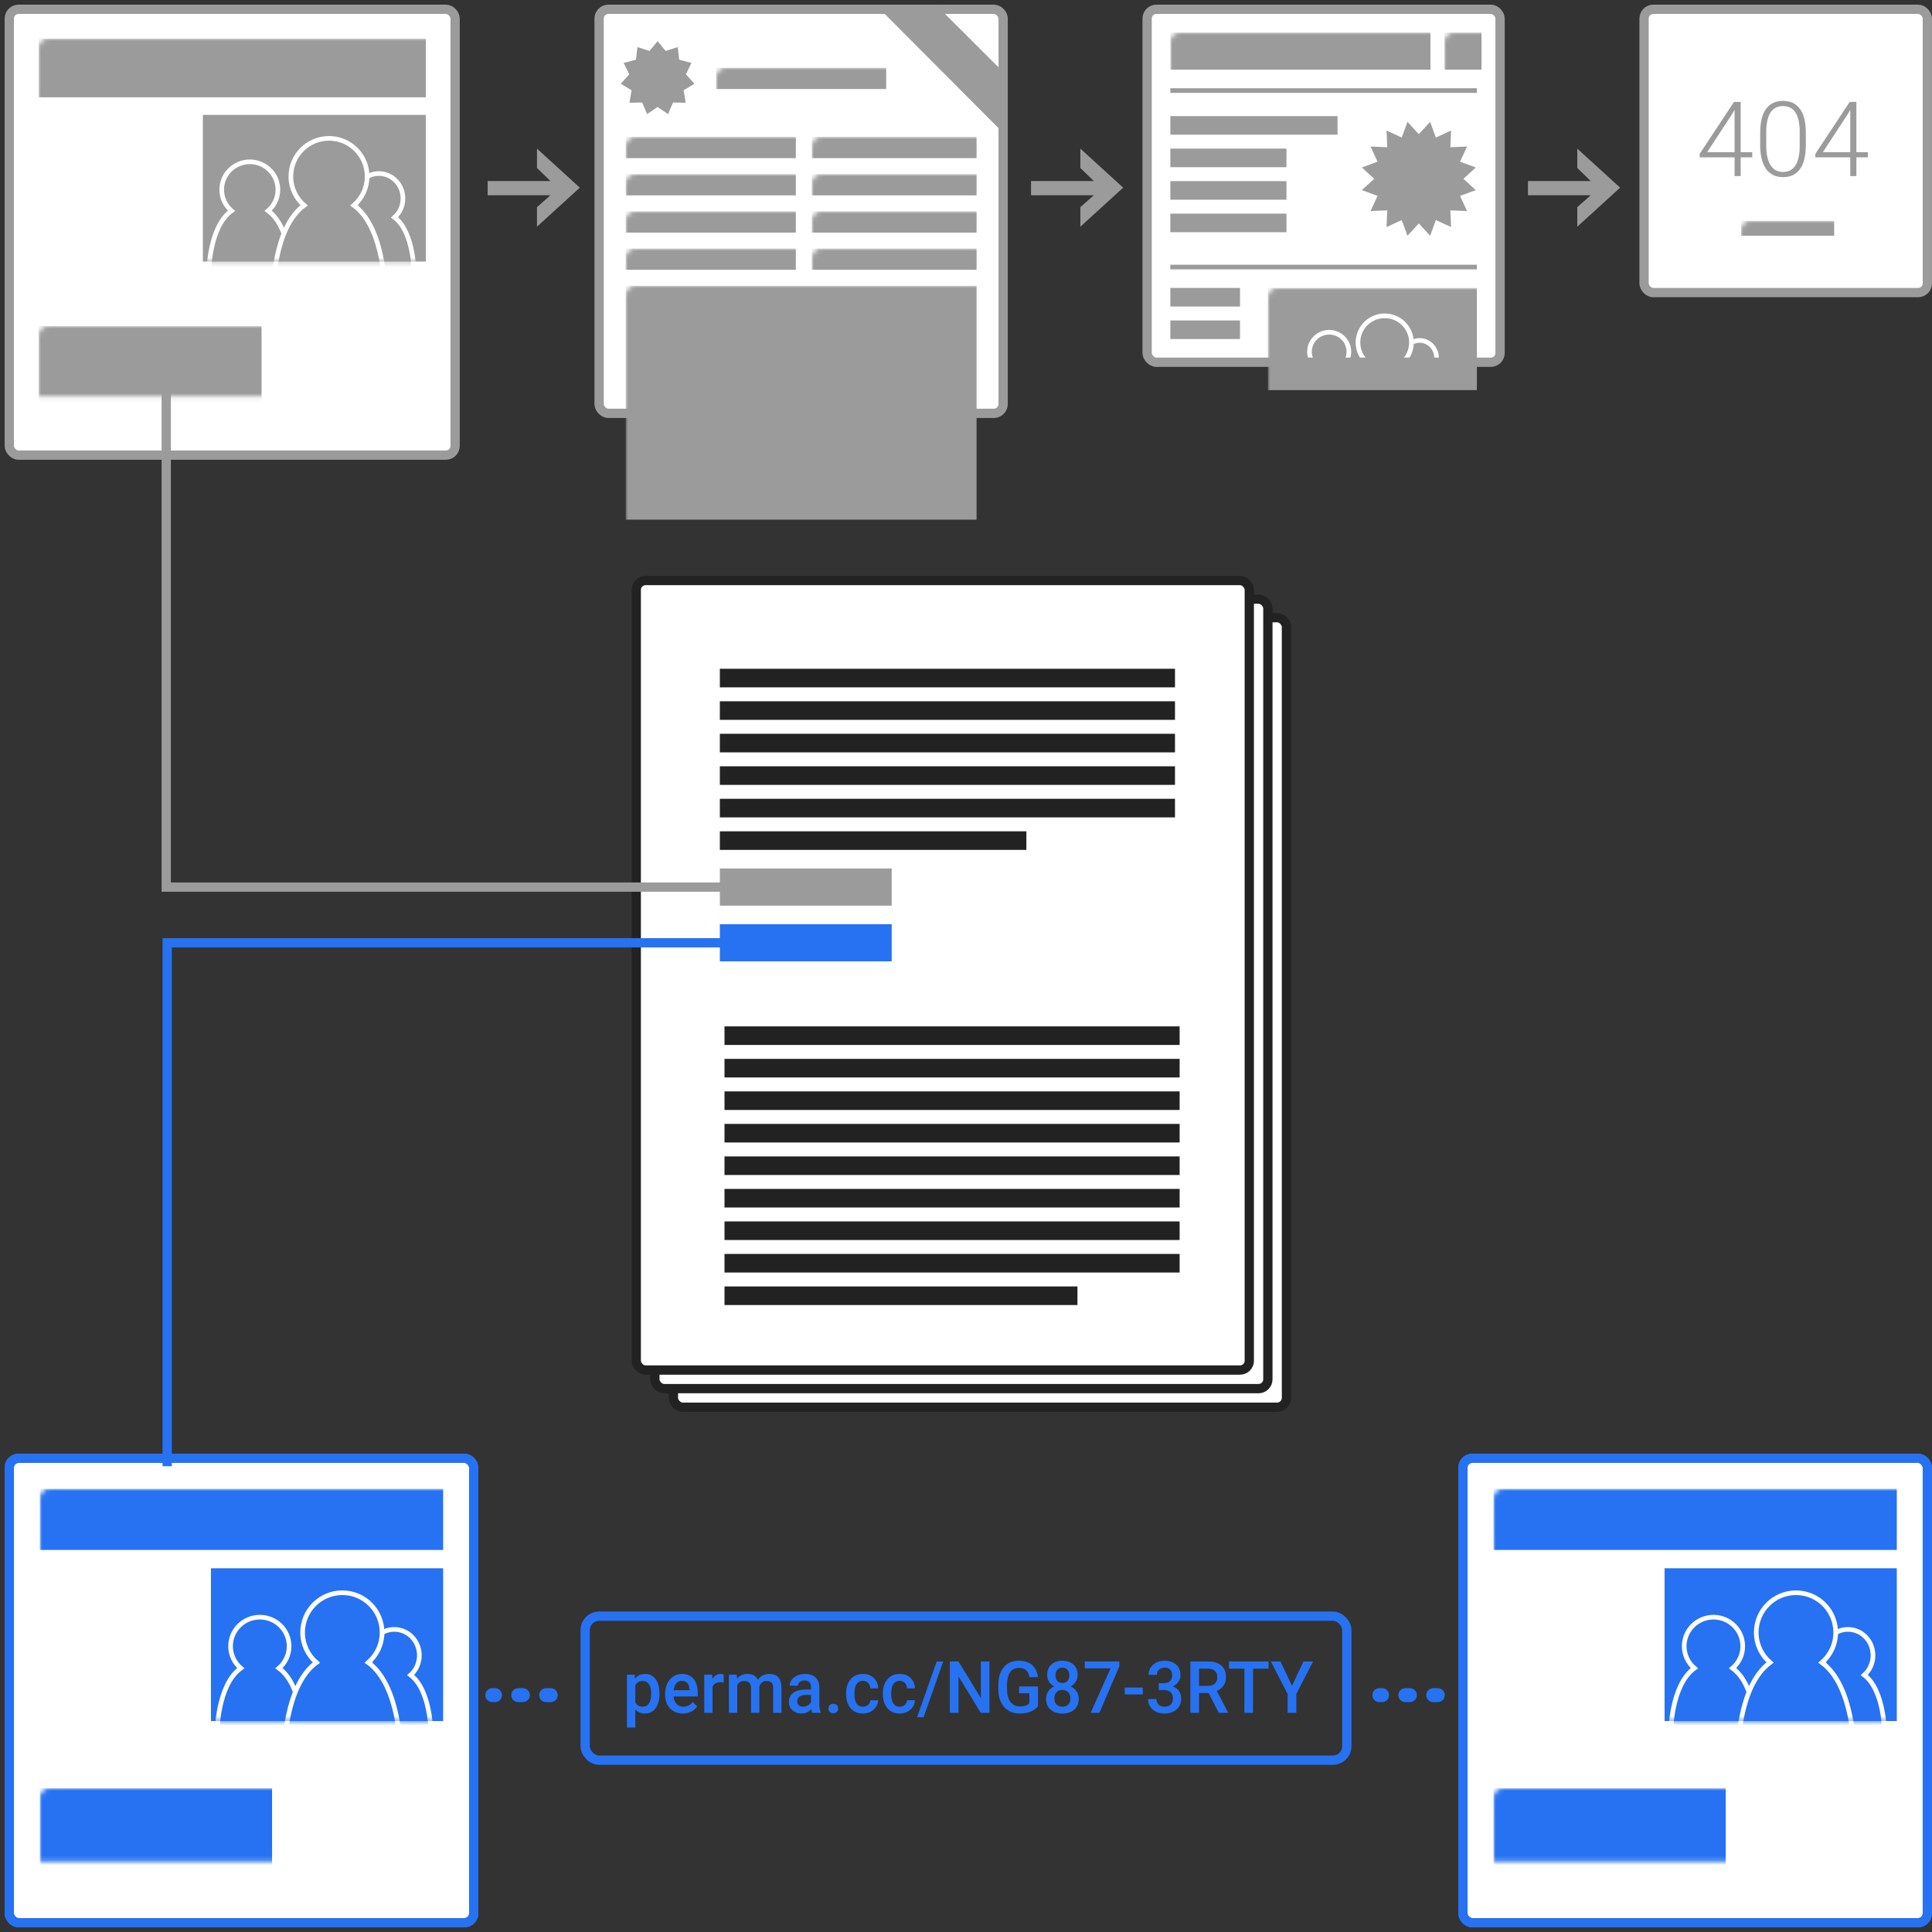 <?xml version="1.0" encoding="UTF-8" standalone="no"?>
<svg width="416px" height="416px" viewBox="0 0 416 416" version="1.1" xmlns="http://www.w3.org/2000/svg" xmlns:xlink="http://www.w3.org/1999/xlink" xmlns:sketch="http://www.bohemiancoding.com/sketch/ns">
    <rect x="0" y="0" width="416" height="416" fill="#333333" stroke="none"/>
    <!-- Generator: Sketch 3.4.2 (15855) - http://www.bohemiancoding.com/sketch -->
    <title>websites-change-square</title>
    <desc>Created with Sketch.</desc>
    <defs>
        <rect id="path-1" x="0" y="0" width="100" height="100" rx="2"></rect>
        <rect id="path-3" x="43.421" y="23.684" width="50" height="32.895"></rect>
        <rect id="path-5" x="0" y="0" width="100" height="100" rx="2"></rect>
        <rect id="path-7" x="0" y="0" width="100" height="100" rx="2"></rect>
        <rect id="path-9" x="43.421" y="23.684" width="50" height="32.895"></rect>
        <rect id="path-11" x="0" y="0" width="100" height="100" rx="2"></rect>
        <rect id="path-13" x="0" y="0" width="76" height="76" rx="2"></rect>
        <rect id="path-15" x="0" y="0" width="76" height="76" rx="2"></rect>
        <rect id="path-17" x="0" y="0" width="61" height="61" rx="2"></rect>
        <rect id="path-19" x="0" y="0" width="87" height="87" rx="2"></rect>
        <rect id="path-21" x="0" y="0" width="87" height="87" rx="2"></rect>
        <rect id="path-23" x="0" y="0" width="96" height="96" rx="2"></rect>
        <rect id="path-25" x="41.684" y="22.737" width="48" height="31.579"></rect>
    </defs>
    <g id="Page-1" stroke="none" stroke-width="1" fill="none" fill-rule="evenodd" sketch:type="MSPage">
        <g id="websites-change-square" sketch:type="MSArtboardGroup">
            <g id="Group-Copy-10" sketch:type="MSLayerGroup" transform="translate(2, 314)">
                <mask id="mask-2" sketch:name="Mask" fill="white">
                    <use xlink:href="#path-1"></use>
                </mask>
                <use id="Mask" stroke="#2672F2" stroke-width="2" fill="#FFFFFF" sketch:type="MSShapeGroup" xlink:href="#path-1"></use>
                <rect id="Rectangle-323" fill="#2672F2" sketch:type="MSShapeGroup" mask="url(#mask-2)" x="6.579" y="6.579" width="86.842" height="13.158"></rect>
                <rect id="Rectangle-323-Copy-6" fill="#2672F2" sketch:type="MSShapeGroup" mask="url(#mask-2)" x="6.579" y="71.053" width="50" height="43.421"></rect>
                <g id="Group" mask="url(#mask-2)" fill="#2672F2" sketch:type="MSShapeGroup">
                    <g transform="translate(6.579, 23.684)">
                        <rect id="Rectangle-323-Copy-2" x="0" y="0" width="32.895" height="5.263"></rect>
                        <rect id="Rectangle-323-Copy-3" x="0" y="9.211" width="32.895" height="5.263"></rect>
                        <rect id="Rectangle-323-Copy-4" x="0" y="18.421" width="32.895" height="5.263"></rect>
                        <rect id="Rectangle-323-Copy-5" x="0" y="27.632" width="32.895" height="5.263"></rect>
                    </g>
                </g>
                <path d="M7.237,63.816 L92.763,63.816" id="Line" stroke="#2672F2" stroke-linecap="square" sketch:type="MSShapeGroup" mask="url(#mask-2)"></path>
                <g id="Group-Copy-2" mask="url(#mask-2)" fill="#2672F2" sketch:type="MSShapeGroup">
                    <g transform="translate(60.526, 71.053)">
                        <rect id="Rectangle-323-Copy-2" x="0" y="0" width="32.895" height="5.263"></rect>
                        <rect id="Rectangle-323-Copy-3" x="0" y="9.211" width="32.895" height="5.263"></rect>
                        <rect id="Rectangle-323-Copy-4" x="0" y="18.421" width="32.895" height="5.263"></rect>
                    </g>
                </g>
                <mask id="mask-4" sketch:name="Mask" fill="white">
                    <use xlink:href="#path-3"></use>
                </mask>
                <use id="Mask" fill="#2672F2" sketch:type="MSShapeGroup" xlink:href="#path-3"></use>
                <g id="Oval-197-Copy-+-Oval-197-Copy-2-+-Oval-197" mask="url(#mask-4)" stroke="#FFFFFF" fill="#2672F2" sketch:type="MSShapeGroup">
                    <g transform="translate(44.737, 28.947)">
                        <path d="M13.326,16.246 C14.665,15.1 15.512,13.405 15.512,11.513 C15.512,8.061 12.691,5.263 9.211,5.263 C5.73,5.263 2.909,8.061 2.909,11.513 C2.909,13.405 3.756,15.1 5.095,16.246 C0,19.943 0,30.263 0,30.263 L18.421,30.263 C18.421,30.263 18.421,19.943 13.326,16.246 Z" id="Oval-197-Copy"></path>
                        <path d="M41.686,17.722 C42.833,16.696 43.56,15.179 43.56,13.487 C43.56,10.398 41.141,7.895 38.158,7.895 C35.175,7.895 32.756,10.398 32.756,13.487 C32.756,15.179 33.483,16.696 34.63,17.722 C30.263,21.03 30.263,30.263 30.263,30.263 L46.053,30.263 C46.053,30.263 46.053,21.03 41.686,17.722 Z" id="Oval-197-Copy-2"></path>
                        <path d="M32.56,15.029 C34.376,13.461 35.526,11.141 35.526,8.553 C35.526,3.829 31.697,0 26.974,0 C22.25,0 18.421,3.829 18.421,8.553 C18.421,11.141 19.571,13.461 21.388,15.029 C14.474,20.089 14.474,34.211 14.474,34.211 L39.474,34.211 C39.474,34.211 39.474,20.089 32.56,15.029 Z" id="Oval-197"></path>
                    </g>
                </g>
                <mask id="mask-6" sketch:name="Mask Copy 2" fill="white">
                    <use xlink:href="#path-5"></use>
                </mask>
                <use id="Mask-Copy-2" stroke="#2672F2" stroke-width="2" sketch:type="MSShapeGroup" xlink:href="#path-5"></use>
            </g>
            <g id="Group-Copy-11" sketch:type="MSLayerGroup" transform="translate(315, 314)">
                <mask id="mask-8" sketch:name="Mask" fill="white">
                    <use xlink:href="#path-7"></use>
                </mask>
                <use id="Mask" stroke="#2672F2" stroke-width="2" fill="#FFFFFF" sketch:type="MSShapeGroup" xlink:href="#path-7"></use>
                <rect id="Rectangle-323" fill="#2672F2" sketch:type="MSShapeGroup" mask="url(#mask-8)" x="6.579" y="6.579" width="86.842" height="13.158"></rect>
                <rect id="Rectangle-323-Copy-6" fill="#2672F2" sketch:type="MSShapeGroup" mask="url(#mask-8)" x="6.579" y="71.053" width="50" height="43.421"></rect>
                <g id="Group" mask="url(#mask-8)" fill="#2672F2" sketch:type="MSShapeGroup">
                    <g transform="translate(6.579, 23.684)">
                        <rect id="Rectangle-323-Copy-2" x="0" y="0" width="32.895" height="5.263"></rect>
                        <rect id="Rectangle-323-Copy-3" x="0" y="9.211" width="32.895" height="5.263"></rect>
                        <rect id="Rectangle-323-Copy-4" x="0" y="18.421" width="32.895" height="5.263"></rect>
                        <rect id="Rectangle-323-Copy-5" x="0" y="27.632" width="32.895" height="5.263"></rect>
                    </g>
                </g>
                <path d="M7.237,63.816 L92.763,63.816" id="Line" stroke="#2672F2" stroke-linecap="square" sketch:type="MSShapeGroup" mask="url(#mask-8)"></path>
                <g id="Group-Copy-2" mask="url(#mask-8)" fill="#2672F2" sketch:type="MSShapeGroup">
                    <g transform="translate(60.526, 71.053)">
                        <rect id="Rectangle-323-Copy-2" x="0" y="0" width="32.895" height="5.263"></rect>
                        <rect id="Rectangle-323-Copy-3" x="0" y="9.211" width="32.895" height="5.263"></rect>
                        <rect id="Rectangle-323-Copy-4" x="0" y="18.421" width="32.895" height="5.263"></rect>
                    </g>
                </g>
                <mask id="mask-10" sketch:name="Mask" fill="white">
                    <use xlink:href="#path-9"></use>
                </mask>
                <use id="Mask" fill="#2672F2" sketch:type="MSShapeGroup" xlink:href="#path-9"></use>
                <g id="Oval-197-Copy-+-Oval-197-Copy-2-+-Oval-197" mask="url(#mask-10)" stroke="#FFFFFF" fill="#2672F2" sketch:type="MSShapeGroup">
                    <g transform="translate(44.737, 28.947)">
                        <path d="M13.326,16.246 C14.665,15.1 15.512,13.405 15.512,11.513 C15.512,8.061 12.691,5.263 9.211,5.263 C5.73,5.263 2.909,8.061 2.909,11.513 C2.909,13.405 3.756,15.1 5.095,16.246 C0,19.943 0,30.263 0,30.263 L18.421,30.263 C18.421,30.263 18.421,19.943 13.326,16.246 Z" id="Oval-197-Copy"></path>
                        <path d="M41.686,17.722 C42.833,16.696 43.56,15.179 43.56,13.487 C43.56,10.398 41.141,7.895 38.158,7.895 C35.175,7.895 32.756,10.398 32.756,13.487 C32.756,15.179 33.483,16.696 34.63,17.722 C30.263,21.03 30.263,30.263 30.263,30.263 L46.053,30.263 C46.053,30.263 46.053,21.03 41.686,17.722 Z" id="Oval-197-Copy-2"></path>
                        <path d="M32.56,15.029 C34.376,13.461 35.526,11.141 35.526,8.553 C35.526,3.829 31.697,0 26.974,0 C22.25,0 18.421,3.829 18.421,8.553 C18.421,11.141 19.571,13.461 21.388,15.029 C14.474,20.089 14.474,34.211 14.474,34.211 L39.474,34.211 C39.474,34.211 39.474,20.089 32.56,15.029 Z" id="Oval-197"></path>
                    </g>
                </g>
                <mask id="mask-12" sketch:name="Mask Copy 2" fill="white">
                    <use xlink:href="#path-11"></use>
                </mask>
                <use id="Mask-Copy-2" stroke="#2672F2" stroke-width="2" sketch:type="MSShapeGroup" xlink:href="#path-11"></use>
            </g>
            <g id="Group-Copy-7" sketch:type="MSLayerGroup" transform="translate(247, 2)">
                <mask id="mask-14" sketch:name="Mask" fill="white">
                    <use xlink:href="#path-13"></use>
                </mask>
                <use id="Mask" fill="#FFFFFF" sketch:type="MSShapeGroup" xlink:href="#path-13"></use>
                <g id="Group-Copy-2" mask="url(#mask-14)">
                    <g transform="translate(5, 16)">
                        <g id="Group" stroke="none" fill-rule="evenodd" sketch:type="MSLayerGroup" transform="translate(0, 7)">
                            <rect id="Rectangle-323-Copy-2" fill="#9B9B9B" sketch:type="MSShapeGroup" x="0" y="7" width="25" height="4"></rect>
                            <rect id="Rectangle-323-Copy-7" fill="#9B9B9B" sketch:type="MSShapeGroup" x="0" y="0" width="36" height="4"></rect>
                            <rect id="Rectangle-323-Copy-3" fill="#9B9B9B" sketch:type="MSShapeGroup" x="0" y="14" width="25" height="4"></rect>
                            <rect id="Rectangle-323-Copy-4" fill="#9B9B9B" sketch:type="MSShapeGroup" x="0" y="21" width="25" height="4"></rect>
                        </g>
                        <path d="M0.5,39.5 L65.5,39.5" id="Line" stroke="#9B9B9B" stroke-linecap="square" sketch:type="MSShapeGroup"></path>
                        <path d="M0.5,1.5 L65.5,1.5" id="Line-Copy-33" stroke="#9B9B9B" stroke-linecap="square" sketch:type="MSShapeGroup"></path>
                    </g>
                </g>
                <g id="Group-Copy-9" mask="url(#mask-14)" fill="#9B9B9B" sketch:type="MSShapeGroup">
                    <g transform="translate(5, 60)">
                        <rect id="Rectangle-323-Copy-2" x="0" y="0" width="15" height="4"></rect>
                        <rect id="Rectangle-323-Copy-3" x="0" y="7" width="15" height="4"></rect>
                    </g>
                </g>
                <rect id="Rectangle-323" fill="#9B9B9B" sketch:type="MSShapeGroup" mask="url(#mask-14)" x="5" y="5" width="56" height="8"></rect>
                <rect id="Rectangle-323-Copy-9" fill="#9B9B9B" sketch:type="MSShapeGroup" mask="url(#mask-14)" x="64" y="5" width="8" height="8"></rect>
                <rect id="Rectangle-323-Copy-8" fill="#9B9B9B" sketch:type="MSShapeGroup" mask="url(#mask-14)" x="26" y="60" width="45" height="22"></rect>
                <g id="Oval-197-Copy-+-Oval-197-Copy-2-+-Oval-197" mask="url(#mask-14)" stroke="#FFFFFF" fill="#9B9B9B" sketch:type="MSShapeGroup">
                    <g transform="translate(33, 66)">
                        <path d="M8.971,10.922 C9.872,10.152 10.442,9.012 10.442,7.74 C10.442,5.42 8.543,3.538 6.2,3.538 C3.857,3.538 1.958,5.42 1.958,7.74 C1.958,9.012 2.528,10.152 3.429,10.922 C0,13.408 0,20.346 0,20.346 L12.4,20.346 C12.4,20.346 12.4,13.408 8.971,10.922 Z" id="Oval-197-Copy"></path>
                        <path d="M28.06,11.914 C28.833,11.225 29.322,10.205 29.322,9.067 C29.322,6.991 27.694,5.308 25.686,5.308 C23.678,5.308 22.05,6.991 22.05,9.067 C22.05,10.205 22.539,11.225 23.311,11.914 C20.371,14.138 20.371,20.346 20.371,20.346 L31,20.346 C31,20.346 31,14.138 28.06,11.914 Z" id="Oval-197-Copy-2"></path>
                        <path d="M21.917,10.104 C23.14,9.05 23.914,7.49 23.914,5.75 C23.914,2.574 21.337,0 18.157,0 C14.978,0 12.4,2.574 12.4,5.75 C12.4,7.49 13.174,9.05 14.397,10.104 C9.743,13.506 9.743,23 9.743,23 L26.571,23 C26.571,23 26.571,13.506 21.917,10.104 Z" id="Oval-197"></path>
                    </g>
                </g>
                <mask id="mask-16" sketch:name="Mask" fill="white">
                    <use xlink:href="#path-15"></use>
                </mask>
                <use id="Mask" stroke="#9B9B9B" stroke-width="2" sketch:type="MSShapeGroup" xlink:href="#path-15"></use>
                <polygon id="Star-5" fill="#9B9B9B" sketch:type="MSShapeGroup" mask="url(#mask-16)" points="58.5 46.11 56.061 48.76 54.822 45.379 51.555 46.893 51.704 43.296 48.107 43.445 49.621 40.178 46.24 38.939 48.89 36.5 46.24 34.061 49.621 32.822 48.107 29.555 51.704 29.704 51.555 26.107 54.822 27.621 56.061 24.24 58.5 26.89 60.939 24.24 62.178 27.621 65.445 26.107 65.296 29.704 68.893 29.555 67.379 32.822 70.76 34.061 68.11 36.5 70.76 38.939 67.379 40.178 68.893 43.445 65.296 43.296 65.445 46.893 62.178 45.379 60.939 48.76 "></polygon>
            </g>
            <g id="Group-Copy-8" sketch:type="MSLayerGroup" transform="translate(354, 2)">
                <mask id="mask-18" sketch:name="Mask" fill="white">
                    <use xlink:href="#path-17"></use>
                </mask>
                <use id="Mask" stroke="#9B9B9B" stroke-width="2" fill="#FFFFFF" sketch:type="MSShapeGroup" xlink:href="#path-17"></use>
                <path d="M20.806,30.774 L23.297,30.774 L23.297,31.883 L20.806,31.883 L20.806,35.921 L19.489,35.921 L19.489,31.883 L11.972,31.883 L11.972,31.137 L19.368,19.944 L20.806,19.944 L20.806,30.774 Z M13.585,30.774 L19.489,30.774 L19.489,21.645 L18.907,22.654 L13.585,30.774 Z M34.83,29.26 C34.83,31.513 34.416,33.223 33.59,34.39 C32.763,35.557 31.545,36.141 29.936,36.141 C28.355,36.141 27.145,35.568 26.303,34.423 C25.462,33.278 25.031,31.612 25.009,29.425 L25.009,26.561 C25.009,24.315 25.426,22.614 26.26,21.458 C27.094,20.302 28.312,19.724 29.914,19.724 C31.494,19.724 32.701,20.282 33.535,21.398 C34.369,22.513 34.801,24.157 34.83,26.33 L34.83,29.26 Z M33.513,26.396 C33.513,24.567 33.215,23.185 32.619,22.248 C32.022,21.312 31.121,20.843 29.914,20.843 C28.729,20.843 27.836,21.301 27.236,22.215 C26.636,23.13 26.329,24.479 26.314,26.264 L26.314,29.403 C26.314,31.224 26.623,32.618 27.242,33.584 C27.86,34.549 28.758,35.032 29.936,35.032 C31.106,35.032 31.993,34.56 32.597,33.617 C33.2,32.673 33.506,31.29 33.513,29.469 L33.513,26.396 Z M45.716,30.774 L48.206,30.774 L48.206,31.883 L45.716,31.883 L45.716,35.921 L44.399,35.921 L44.399,31.883 L36.882,31.883 L36.882,31.137 L44.278,19.944 L45.716,19.944 L45.716,30.774 Z M38.495,30.774 L44.399,30.774 L44.399,21.645 L43.817,22.654 L38.495,30.774 Z" id="404" fill="#9B9B9B" sketch:type="MSShapeGroup" mask="url(#mask-18)"></path>
                <rect id="Rectangle-323-Copy-2" fill="#9B9B9B" sketch:type="MSShapeGroup" mask="url(#mask-18)" x="20.868" y="45.553" width="20.066" height="3.211"></rect>
            </g>
            <g id="Shape-Copy-11" sketch:type="MSLayerGroup" transform="translate(105, 32)" fill="#9B9B9B">
                <path d="M10.623,16.816 L19.843,8.408 L10.623,7.10542736e-15 L10.623,4.166 L13.52,6.981 L1.75692794e-14,6.981 L1.77635684e-14,10.044 L13.52,10.044 L10.623,12.603 L10.623,16.816 Z" id="Path-241" sketch:type="MSShapeGroup"></path>
            </g>
            <g id="Shape-Copy-12" sketch:type="MSLayerGroup" transform="translate(222, 32)" fill="#9B9B9B">
                <path d="M10.623,16.816 L19.843,8.408 L10.623,7.10542736e-15 L10.623,4.166 L13.52,6.981 L1.75692794e-14,6.981 L1.77635684e-14,10.044 L13.52,10.044 L10.623,12.603 L10.623,16.816 Z" id="Path-241" sketch:type="MSShapeGroup"></path>
            </g>
            <g id="Shape-Copy-13" sketch:type="MSLayerGroup" transform="translate(329, 32)" fill="#9B9B9B">
                <path d="M10.623,16.816 L19.843,8.408 L10.623,7.10542736e-15 L10.623,4.166 L13.52,6.981 L1.75692794e-14,6.981 L1.77635684e-14,10.044 L13.52,10.044 L10.623,12.603 L10.623,16.816 Z" id="Path-241" sketch:type="MSShapeGroup"></path>
            </g>
            <g id="Group-Copy-4" sketch:type="MSLayerGroup" transform="translate(129, 2)">
                <mask id="mask-20" sketch:name="Mask" fill="white">
                    <use xlink:href="#path-19"></use>
                </mask>
                <use id="Mask" fill="#FFFFFF" sketch:type="MSShapeGroup" xlink:href="#path-19"></use>
                <rect id="Rectangle-323-Copy" fill="#9B9B9B" sketch:type="MSShapeGroup" mask="url(#mask-20)" x="5.724" y="59.526" width="75.553" height="50.368"></rect>
                <rect id="Rectangle-323-Copy-2" fill="#9B9B9B" sketch:type="MSShapeGroup" mask="url(#mask-20)" x="5.724" y="27.474" width="36.632" height="4.579"></rect>
                <rect id="Rectangle-323-Copy-10" fill="#9B9B9B" sketch:type="MSShapeGroup" mask="url(#mask-20)" x="25.184" y="12.592" width="36.632" height="4.579"></rect>
                <rect id="Rectangle-323-Copy-3" fill="#9B9B9B" sketch:type="MSShapeGroup" mask="url(#mask-20)" x="5.724" y="35.487" width="36.632" height="4.579"></rect>
                <rect id="Rectangle-323-Copy-4" fill="#9B9B9B" sketch:type="MSShapeGroup" mask="url(#mask-20)" x="5.724" y="43.5" width="36.632" height="4.579"></rect>
                <rect id="Rectangle-323-Copy-5" fill="#9B9B9B" sketch:type="MSShapeGroup" mask="url(#mask-20)" x="5.724" y="51.513" width="36.632" height="4.579"></rect>
                <rect id="Rectangle-323-Copy-2" fill="#9B9B9B" sketch:type="MSShapeGroup" mask="url(#mask-20)" x="45.789" y="27.474" width="35.487" height="4.579"></rect>
                <rect id="Rectangle-323-Copy-3" fill="#9B9B9B" sketch:type="MSShapeGroup" mask="url(#mask-20)" x="45.789" y="35.487" width="35.487" height="4.579"></rect>
                <rect id="Rectangle-323-Copy-4" fill="#9B9B9B" sketch:type="MSShapeGroup" mask="url(#mask-20)" x="45.789" y="43.5" width="35.487" height="4.579"></rect>
                <rect id="Rectangle-323-Copy-5" fill="#9B9B9B" sketch:type="MSShapeGroup" mask="url(#mask-20)" x="45.789" y="51.513" width="35.487" height="4.579"></rect>
                <g id="Oval-197-Copy-+-Oval-197-Copy-2-+-Oval-197" mask="url(#mask-20)" stroke="#FFFFFF" fill="#9B9B9B" sketch:type="MSShapeGroup">
                    <g transform="translate(26.329, 65.25)">
                        <path d="M10.269,12.503 C11.301,11.621 11.953,10.317 11.953,8.861 C11.953,6.204 9.779,4.051 7.097,4.051 C4.415,4.051 2.241,6.204 2.241,8.861 C2.241,10.317 2.894,11.621 3.926,12.503 C0,15.349 0,23.291 0,23.291 L14.195,23.291 C14.195,23.291 14.195,15.349 10.269,12.503 Z" id="Oval-197-Copy"></path>
                        <path d="M32.122,13.639 C33.006,12.85 33.566,11.682 33.566,10.38 C33.566,8.003 31.702,6.076 29.403,6.076 C27.105,6.076 25.241,8.003 25.241,10.38 C25.241,11.682 25.801,12.85 26.685,13.639 C23.32,16.185 23.32,23.291 23.32,23.291 L35.487,23.291 C35.487,23.291 35.487,16.185 32.122,13.639 Z" id="Oval-197-Copy-2"></path>
                        <path d="M25.089,11.567 C26.489,10.36 27.376,8.574 27.376,6.582 C27.376,2.947 24.425,0 20.785,0 C17.145,0 14.195,2.947 14.195,6.582 C14.195,8.574 15.081,10.36 16.481,11.567 C11.153,15.46 11.153,26.329 11.153,26.329 L30.417,26.329 C30.417,26.329 30.417,15.46 25.089,11.567 Z" id="Oval-197"></path>
                    </g>
                </g>
                <mask id="mask-22" sketch:name="Mask" fill="white">
                    <use xlink:href="#path-21"></use>
                </mask>
                <use id="Mask" stroke="#9B9B9B" stroke-width="2" sketch:type="MSShapeGroup" xlink:href="#path-21"></use>
                <polygon id="Star-5" fill="#9B9B9B" sketch:type="MSShapeGroup" mask="url(#mask-22)" points="12.592 21.042 10.335 22.57 9.261 20.064 6.536 20.129 6.988 17.441 4.661 16.022 6.494 14.005 5.303 11.553 7.936 10.847 8.26 8.14 10.856 8.97 12.592 6.868 14.328 8.97 16.924 8.14 17.248 10.847 19.881 11.553 18.69 14.005 20.524 16.022 18.196 17.441 18.648 20.129 15.923 20.064 14.85 22.57 "></polygon>
                <path d="M55.045,-5.479 L90.772,30.378 L89.071,15.557 L58.602,-14.848 L55.045,-5.479 Z" id="Path-291" fill="#9B9B9B" sketch:type="MSShapeGroup" mask="url(#mask-22)"></path>
            </g>
            <g id="Mask-+-Mask-+-Mask-+-Group-+-Group-Copy-2" sketch:type="MSLayerGroup" transform="translate(137, 125)">
                <g id="Mask-+-Mask-+-Mask" stroke="#222222" stroke-width="2" fill="#FFFFFF" sketch:type="MSShapeGroup">
                    <rect id="Mask" x="8" y="8" width="132" height="170" rx="2"></rect>
                    <rect id="Mask" x="4" y="4" width="132" height="170" rx="2"></rect>
                    <rect id="Mask" x="0" y="0" width="132" height="170" rx="2"></rect>
                </g>
                <g id="Group" transform="translate(18, 19)" sketch:type="MSShapeGroup">
                    <rect id="Rectangle-323-Copy-3" fill="#222222" x="0" y="0" width="98" height="4"></rect>
                    <rect id="Rectangle-323-Copy-4" fill="#222222" x="0" y="7" width="98" height="4"></rect>
                    <rect id="Rectangle-323-Copy-5" fill="#222222" x="0" y="14" width="98" height="4"></rect>
                    <rect id="Rectangle-323-Copy-2" fill="#222222" x="0" y="21" width="98" height="4"></rect>
                    <rect id="Rectangle-323-Copy-3" fill="#222222" x="0" y="28" width="98" height="4"></rect>
                    <rect id="Rectangle-323-Copy-4" fill="#222222" x="0" y="35" width="66" height="4"></rect>
                    <rect id="Rectangle-323-Copy-14" fill="#9B9B9B" x="0" y="43" width="37" height="8"></rect>
                    <rect id="Rectangle-323-Copy-15" fill="#2672F2" x="0" y="55" width="37" height="8"></rect>
                </g>
                <g id="Group-Copy" transform="translate(19, 96)" fill="#222222" sketch:type="MSShapeGroup">
                    <rect id="Rectangle-323-Copy-2" x="0" y="7" width="98" height="4"></rect>
                    <rect id="Rectangle-323-Copy-11" x="0" y="0" width="98" height="4"></rect>
                    <rect id="Rectangle-323-Copy-3" x="0" y="14" width="98" height="4"></rect>
                    <rect id="Rectangle-323-Copy-4" x="0" y="21" width="98" height="4"></rect>
                    <rect id="Rectangle-323-Copy-5" x="0" y="28" width="98" height="4"></rect>
                    <rect id="Rectangle-323-Copy-2" x="0" y="35" width="98" height="4"></rect>
                    <rect id="Rectangle-323-Copy-3" x="0" y="42" width="98" height="4"></rect>
                    <rect id="Rectangle-323-Copy-4" x="0" y="49" width="98" height="4"></rect>
                    <rect id="Rectangle-323-Copy-5" x="0" y="56" width="76" height="4"></rect>
                </g>
            </g>
            <path d="M118.59,365 L106,365" id="Line-Copy-10" stroke="#2672F2" stroke-width="3" stroke-linecap="round" stroke-dasharray="1,5" sketch:type="MSShapeGroup"></path>
            <path d="M309.59,365 L297,365" id="Line-Copy-11" stroke="#2672F2" stroke-width="3" stroke-linecap="round" stroke-dasharray="1,5" sketch:type="MSShapeGroup"></path>
            <g id="Group" sketch:type="MSLayerGroup" transform="translate(2, 2)">
                <mask id="mask-24" sketch:name="Mask" fill="white">
                    <use xlink:href="#path-23"></use>
                </mask>
                <use id="Mask" stroke="#9B9B9B" stroke-width="2" fill="#FFFFFF" sketch:type="MSShapeGroup" xlink:href="#path-23"></use>
                <rect id="Rectangle-323" fill="#9B9B9B" sketch:type="MSShapeGroup" mask="url(#mask-24)" x="6.316" y="6.316" width="83.368" height="12.632"></rect>
                <rect id="Rectangle-323-Copy-6" fill="#9B9B9B" sketch:type="MSShapeGroup" mask="url(#mask-24)" x="6.316" y="68.211" width="48" height="41.684"></rect>
                <g mask="url(#mask-24)" fill="#9B9B9B" sketch:type="MSShapeGroup">
                    <g transform="translate(6.316, 22.737)">
                        <rect id="Rectangle-323-Copy-2" x="0" y="0" width="31.579" height="5.053"></rect>
                        <rect id="Rectangle-323-Copy-3" x="0" y="8.842" width="31.579" height="5.053"></rect>
                        <rect id="Rectangle-323-Copy-4" x="0" y="17.684" width="31.579" height="5.053"></rect>
                        <rect id="Rectangle-323-Copy-5" x="0" y="26.526" width="31.579" height="5.053"></rect>
                    </g>
                </g>
                <path d="M6.947,61.263 L89.053,61.263" id="Line" stroke="#9B9B9B" stroke-linecap="square" sketch:type="MSShapeGroup" mask="url(#mask-24)"></path>
                <g id="Group-Copy-2" mask="url(#mask-24)" fill="#9B9B9B" sketch:type="MSShapeGroup">
                    <g transform="translate(58.105, 68.211)">
                        <rect id="Rectangle-323-Copy-2" x="0" y="0" width="31.579" height="5.053"></rect>
                        <rect id="Rectangle-323-Copy-3" x="0" y="8.842" width="31.579" height="5.053"></rect>
                        <rect id="Rectangle-323-Copy-4" x="0" y="17.684" width="31.579" height="5.053"></rect>
                    </g>
                </g>
                <mask id="mask-26" sketch:name="Mask" fill="white">
                    <use xlink:href="#path-25"></use>
                </mask>
                <use id="Mask" fill="#9B9B9B" sketch:type="MSShapeGroup" xlink:href="#path-25"></use>
                <g id="Oval-197-Copy-+-Oval-197-Copy-2-+-Oval-197" mask="url(#mask-26)" stroke="#FFFFFF" fill="#9B9B9B" sketch:type="MSShapeGroup">
                    <g transform="translate(42.947, 27.789)">
                        <path d="M12.793,15.596 C14.079,14.496 14.892,12.869 14.892,11.053 C14.892,7.739 12.183,5.053 8.842,5.053 C5.501,5.053 2.792,7.739 2.792,11.053 C2.792,12.869 3.606,14.496 4.891,15.596 C0,19.146 0,29.053 0,29.053 L17.684,29.053 C17.684,29.053 17.684,19.146 12.793,15.596 Z" id="Oval-197-Copy"></path>
                        <path d="M40.018,17.013 C41.12,16.028 41.817,14.572 41.817,12.947 C41.817,9.982 39.496,7.579 36.632,7.579 C33.768,7.579 31.446,9.982 31.446,12.947 C31.446,14.572 32.143,16.028 33.245,17.013 C29.053,20.188 29.053,29.053 29.053,29.053 L44.211,29.053 C44.211,29.053 44.211,20.188 40.018,17.013 Z" id="Oval-197-Copy-2"></path>
                        <path d="M31.257,14.428 C33.001,12.923 34.105,10.695 34.105,8.211 C34.105,3.676 30.429,0 25.895,0 C21.36,0 17.684,3.676 17.684,8.211 C17.684,10.695 18.788,12.923 20.532,14.428 C13.895,19.285 13.895,32.842 13.895,32.842 L37.895,32.842 C37.895,32.842 37.895,19.285 31.257,14.428 Z" id="Oval-197"></path>
                    </g>
                </g>
            </g>
            <g id="Rectangle-368-+-perma-logo-orange-copy-10-+-Rectangle-423-+-perma.cc/NG87-3RTY-Copy" sketch:type="MSLayerGroup" transform="translate(126, 348)">
                <rect id="Rectangle-423" stroke="#2672F2" stroke-width="2" sketch:type="MSShapeGroup" x="0" y="0" width="164" height="31" rx="3"></rect>
                <path d="M16.002,16.782 C16.002,18.053 15.721,19.067 15.16,19.824 C14.599,20.582 13.845,20.96 12.9,20.96 C12.023,20.96 11.322,20.664 10.795,20.071 L10.795,23.968 L9,23.968 L9,12.589 L10.655,12.589 L10.728,13.424 C11.255,12.766 11.972,12.437 12.878,12.437 C13.853,12.437 14.617,12.81 15.171,13.557 C15.725,14.304 16.002,15.341 16.002,16.668 L16.002,16.782 Z M14.215,16.623 C14.215,15.802 14.056,15.151 13.738,14.67 C13.421,14.189 12.966,13.949 12.376,13.949 C11.642,13.949 11.115,14.26 10.795,14.883 L10.795,18.529 C11.12,19.167 11.652,19.486 12.39,19.486 C12.961,19.486 13.408,19.25 13.731,18.776 C14.053,18.303 14.215,17.585 14.215,16.623 L14.215,16.623 Z M21.04,20.96 C19.902,20.96 18.98,20.592 18.273,19.855 C17.567,19.118 17.214,18.137 17.214,16.911 L17.214,16.683 C17.214,15.863 17.367,15.13 17.675,14.484 C17.983,13.838 18.415,13.336 18.971,12.976 C19.528,12.617 20.148,12.437 20.833,12.437 C21.921,12.437 22.762,12.794 23.355,13.508 C23.949,14.222 24.245,15.232 24.245,16.539 L24.245,17.283 L19.023,17.283 C19.077,17.962 19.298,18.499 19.684,18.894 C20.071,19.289 20.557,19.486 21.143,19.486 C21.965,19.486 22.635,19.145 23.152,18.461 L24.12,19.41 C23.8,19.902 23.372,20.283 22.838,20.554 C22.304,20.825 21.704,20.96 21.04,20.96 L21.04,20.96 Z M20.825,13.918 C20.333,13.918 19.935,14.095 19.632,14.45 C19.33,14.804 19.136,15.298 19.053,15.931 L22.473,15.931 L22.473,15.795 C22.433,15.177 22.273,14.709 21.992,14.393 C21.712,14.076 21.323,13.918 20.825,13.918 L20.825,13.918 Z M29.822,14.275 C29.585,14.235 29.342,14.214 29.091,14.214 C28.268,14.214 27.714,14.539 27.429,15.187 L27.429,20.808 L25.634,20.808 L25.634,12.589 L27.347,12.589 L27.392,13.508 C27.825,12.794 28.426,12.437 29.194,12.437 C29.45,12.437 29.662,12.472 29.829,12.543 L29.822,14.275 Z M32.643,12.589 L32.695,13.447 C33.256,12.774 34.025,12.437 35,12.437 C36.068,12.437 36.799,12.857 37.193,13.698 C37.774,12.857 38.592,12.437 39.646,12.437 C40.527,12.437 41.183,12.688 41.614,13.189 C42.045,13.69 42.265,14.43 42.275,15.407 L42.275,20.808 L40.48,20.808 L40.48,15.46 C40.48,14.939 40.369,14.556 40.148,14.313 C39.926,14.07 39.559,13.949 39.047,13.949 C38.639,13.949 38.305,14.061 38.046,14.287 C37.788,14.512 37.607,14.807 37.504,15.172 L37.511,20.808 L35.716,20.808 L35.716,15.4 C35.691,14.432 35.211,13.949 34.276,13.949 C33.557,13.949 33.047,14.25 32.747,14.853 L32.747,20.808 L30.952,20.808 L30.952,12.589 L32.643,12.589 Z M48.893,20.808 C48.814,20.651 48.745,20.395 48.686,20.041 C48.115,20.654 47.416,20.96 46.589,20.96 C45.786,20.96 45.131,20.725 44.624,20.254 C44.117,19.783 43.863,19.2 43.863,18.506 C43.863,17.63 44.179,16.958 44.812,16.49 C45.445,16.021 46.35,15.787 47.527,15.787 L48.627,15.787 L48.627,15.248 C48.627,14.822 48.511,14.482 48.28,14.226 C48.049,13.97 47.697,13.842 47.224,13.842 C46.815,13.842 46.48,13.947 46.219,14.157 C45.958,14.368 45.828,14.635 45.828,14.959 L44.033,14.959 C44.033,14.508 44.178,14.087 44.469,13.694 C44.759,13.302 45.154,12.994 45.654,12.771 C46.154,12.548 46.712,12.437 47.327,12.437 C48.263,12.437 49.009,12.679 49.565,13.162 C50.122,13.646 50.407,14.326 50.422,15.202 L50.422,18.909 C50.422,19.648 50.523,20.238 50.725,20.679 L50.725,20.808 L48.893,20.808 Z M46.921,19.479 C47.276,19.479 47.609,19.39 47.922,19.213 C48.235,19.036 48.47,18.798 48.627,18.499 L48.627,16.949 L47.66,16.949 C46.995,16.949 46.495,17.068 46.16,17.306 C45.825,17.544 45.658,17.881 45.658,18.317 C45.658,18.671 45.772,18.953 46.001,19.164 C46.23,19.374 46.537,19.479 46.921,19.479 L46.921,19.479 Z M53.421,18.863 C53.756,18.863 54.014,18.961 54.196,19.156 C54.379,19.351 54.47,19.595 54.47,19.889 C54.47,20.178 54.379,20.417 54.196,20.607 C54.014,20.797 53.756,20.892 53.421,20.892 C53.101,20.892 52.847,20.798 52.66,20.611 C52.473,20.423 52.379,20.183 52.379,19.889 C52.379,19.595 52.471,19.351 52.653,19.156 C52.835,18.961 53.091,18.863 53.421,18.863 L53.421,18.863 Z M59.81,19.486 C60.258,19.486 60.63,19.352 60.925,19.084 C61.221,18.815 61.378,18.484 61.398,18.089 L63.089,18.089 C63.07,18.6 62.915,19.077 62.624,19.521 C62.334,19.964 61.94,20.314 61.442,20.573 C60.945,20.831 60.408,20.96 59.832,20.96 C58.714,20.96 57.828,20.588 57.173,19.843 C56.518,19.099 56.191,18.071 56.191,16.759 L56.191,16.569 C56.191,15.318 56.516,14.317 57.166,13.565 C57.816,12.813 58.702,12.437 59.825,12.437 C60.775,12.437 61.549,12.722 62.148,13.291 C62.746,13.861 63.06,14.609 63.089,15.536 L61.398,15.536 C61.378,15.065 61.222,14.678 60.929,14.374 C60.636,14.07 60.263,13.918 59.81,13.918 C59.229,13.918 58.781,14.135 58.466,14.568 C58.151,15.001 57.991,15.658 57.986,16.539 L57.986,16.835 C57.986,17.727 58.142,18.391 58.455,18.829 C58.767,19.267 59.219,19.486 59.81,19.486 L59.81,19.486 Z M67.728,19.486 C68.176,19.486 68.548,19.352 68.843,19.084 C69.139,18.815 69.296,18.484 69.316,18.089 L71.008,18.089 C70.988,18.6 70.833,19.077 70.542,19.521 C70.252,19.964 69.858,20.314 69.36,20.573 C68.863,20.831 68.326,20.96 67.75,20.96 C66.632,20.96 65.746,20.588 65.091,19.843 C64.436,19.099 64.109,18.071 64.109,16.759 L64.109,16.569 C64.109,15.318 64.434,14.317 65.084,13.565 C65.734,12.813 66.62,12.437 67.743,12.437 C68.693,12.437 69.467,12.722 70.066,13.291 C70.664,13.861 70.978,14.609 71.008,15.536 L69.316,15.536 C69.296,15.065 69.14,14.678 68.847,14.374 C68.554,14.07 68.181,13.918 67.728,13.918 C67.147,13.918 66.699,14.135 66.384,14.568 C66.069,15.001 65.909,15.658 65.904,16.539 L65.904,16.835 C65.904,17.727 66.06,18.391 66.373,18.829 C66.685,19.267 67.137,19.486 67.728,19.486 L67.728,19.486 Z M72.869,21.758 L71.458,21.758 L75.69,9.748 L77.101,9.748 L72.869,21.758 Z M87.05,20.808 L85.182,20.808 L80.388,12.961 L80.388,20.808 L78.519,20.808 L78.519,9.748 L80.388,9.748 L85.197,17.625 L85.197,9.748 L87.05,9.748 L87.05,20.808 Z M97.502,19.372 C97.113,19.894 96.574,20.289 95.884,20.557 C95.195,20.826 94.412,20.96 93.536,20.96 C92.634,20.96 91.837,20.75 91.142,20.33 C90.448,19.909 89.913,19.308 89.536,18.525 C89.159,17.743 88.963,16.83 88.949,15.787 L88.949,14.921 C88.949,13.25 89.338,11.944 90.116,11.005 C90.894,10.066 91.98,9.596 93.373,9.596 C94.57,9.596 95.52,9.9 96.224,10.507 C96.928,11.115 97.352,11.991 97.495,13.136 L95.663,13.136 C95.456,11.804 94.705,11.138 93.41,11.138 C92.573,11.138 91.936,11.448 91.501,12.068 C91.065,12.689 90.84,13.599 90.825,14.799 L90.825,15.65 C90.825,16.845 91.07,17.773 91.56,18.434 C92.05,19.095 92.73,19.426 93.602,19.426 C94.557,19.426 95.237,19.203 95.641,18.757 L95.641,16.592 L93.425,16.592 L93.425,15.134 L97.502,15.134 L97.502,19.372 Z M106.04,12.665 C106.04,13.207 105.905,13.689 105.634,14.112 C105.363,14.535 104.994,14.868 104.526,15.111 C105.088,15.379 105.52,15.746 105.823,16.212 C106.125,16.678 106.277,17.205 106.277,17.792 C106.277,18.765 105.957,19.536 105.317,20.105 C104.676,20.675 103.825,20.96 102.761,20.96 C101.692,20.96 100.837,20.674 100.194,20.102 C99.552,19.529 99.23,18.76 99.23,17.792 C99.23,17.2 99.383,16.668 99.688,16.197 C99.994,15.726 100.422,15.364 100.974,15.111 C100.511,14.868 100.145,14.535 99.877,14.112 C99.608,13.689 99.474,13.207 99.474,12.665 C99.474,11.723 99.77,10.976 100.36,10.424 C100.951,9.872 101.749,9.596 102.754,9.596 C103.763,9.596 104.563,9.872 105.154,10.424 C105.745,10.976 106.04,11.723 106.04,12.665 L106.04,12.665 Z M104.482,17.701 C104.482,17.154 104.323,16.712 104.006,16.376 C103.688,16.039 103.268,15.87 102.746,15.87 C102.224,15.87 101.807,16.038 101.494,16.372 C101.182,16.706 101.025,17.149 101.025,17.701 C101.025,18.243 101.179,18.676 101.487,19 C101.795,19.324 102.219,19.486 102.761,19.486 C103.303,19.486 103.725,19.329 104.028,19.015 C104.331,18.701 104.482,18.263 104.482,17.701 L104.482,17.701 Z M104.253,12.733 C104.253,12.252 104.118,11.856 103.847,11.544 C103.576,11.233 103.212,11.077 102.754,11.077 C102.296,11.077 101.934,11.225 101.668,11.522 C101.402,11.818 101.269,12.222 101.269,12.733 C101.269,13.24 101.403,13.642 101.672,13.941 C101.94,14.24 102.303,14.389 102.761,14.389 C103.219,14.389 103.582,14.24 103.85,13.941 C104.119,13.642 104.253,13.24 104.253,12.733 L104.253,12.733 Z M115.022,10.773 L110.723,20.808 L108.84,20.808 L113.131,11.229 L107.569,11.229 L107.569,9.748 L115.022,9.748 L115.022,10.773 Z M120.06,16.85 L116.182,16.85 L116.182,15.362 L120.06,15.362 L120.06,16.85 Z M123.502,14.435 L124.595,14.435 C125.146,14.43 125.583,14.283 125.906,13.994 C126.228,13.706 126.39,13.288 126.39,12.741 C126.39,12.214 126.255,11.805 125.987,11.514 C125.719,11.223 125.309,11.077 124.757,11.077 C124.275,11.077 123.878,11.22 123.568,11.506 C123.258,11.792 123.103,12.166 123.103,12.627 L121.308,12.627 C121.308,12.06 121.454,11.543 121.747,11.077 C122.04,10.611 122.449,10.248 122.973,9.987 C123.498,9.726 124.085,9.596 124.735,9.596 C125.809,9.596 126.652,9.873 127.265,10.428 C127.878,10.982 128.184,11.753 128.184,12.741 C128.184,13.237 128.031,13.704 127.723,14.142 C127.415,14.58 127.017,14.911 126.53,15.134 C127.121,15.341 127.57,15.668 127.878,16.114 C128.186,16.559 128.34,17.091 128.34,17.709 C128.34,18.701 128.008,19.491 127.346,20.079 C126.684,20.666 125.813,20.96 124.735,20.96 C123.701,20.96 122.854,20.676 122.194,20.109 C121.534,19.542 121.204,18.788 121.204,17.846 L122.999,17.846 C122.999,18.332 123.158,18.727 123.476,19.031 C123.793,19.334 124.22,19.486 124.757,19.486 C125.314,19.486 125.752,19.334 126.072,19.031 C126.392,18.727 126.552,18.286 126.552,17.709 C126.552,17.126 126.385,16.678 126.05,16.364 C125.715,16.05 125.218,15.893 124.558,15.893 L123.502,15.893 L123.502,14.435 Z M134.263,16.547 L132.18,16.547 L132.18,20.808 L130.312,20.808 L130.312,9.748 L134.093,9.748 C135.334,9.748 136.292,10.034 136.967,10.606 C137.641,11.178 137.979,12.006 137.979,13.09 C137.979,13.83 137.805,14.449 137.458,14.948 C137.111,15.446 136.627,15.83 136.006,16.098 L138.422,20.709 L138.422,20.808 L136.42,20.808 L134.263,16.547 Z M132.18,15.004 L134.101,15.004 C134.731,15.004 135.224,14.841 135.578,14.515 C135.933,14.188 136.11,13.741 136.11,13.174 C136.11,12.581 135.946,12.123 135.619,11.799 C135.291,11.475 134.803,11.308 134.153,11.297 L132.18,11.297 L132.18,15.004 Z M147.152,11.297 L143.799,11.297 L143.799,20.808 L141.945,20.808 L141.945,11.297 L138.621,11.297 L138.621,9.748 L147.152,9.748 L147.152,11.297 Z M152.19,14.989 L154.664,9.748 L156.732,9.748 L153.128,16.736 L153.128,20.808 L151.252,20.808 L151.252,16.736 L147.64,9.748 L149.715,9.748 L152.19,14.989 Z" id="perma.cc/NG87-3RTY" fill="#2672F2" sketch:type="MSShapeGroup"></path>
            </g>
            <path d="M183.295,191.01 L35.794,191.01 L35.794,72.598" id="Path-260" stroke="#9B9B9B" stroke-width="2" sketch:type="MSShapeGroup"></path>
            <path d="M167.501,315.711 L36,315.711 L36,203" id="Path-260-Copy" stroke="#2672F2" stroke-width="2" sketch:type="MSShapeGroup" transform="translate(101.751, 259.355) scale(1, -1) translate(-101.751, -259.355) "></path>
        </g>
    </g>
</svg>